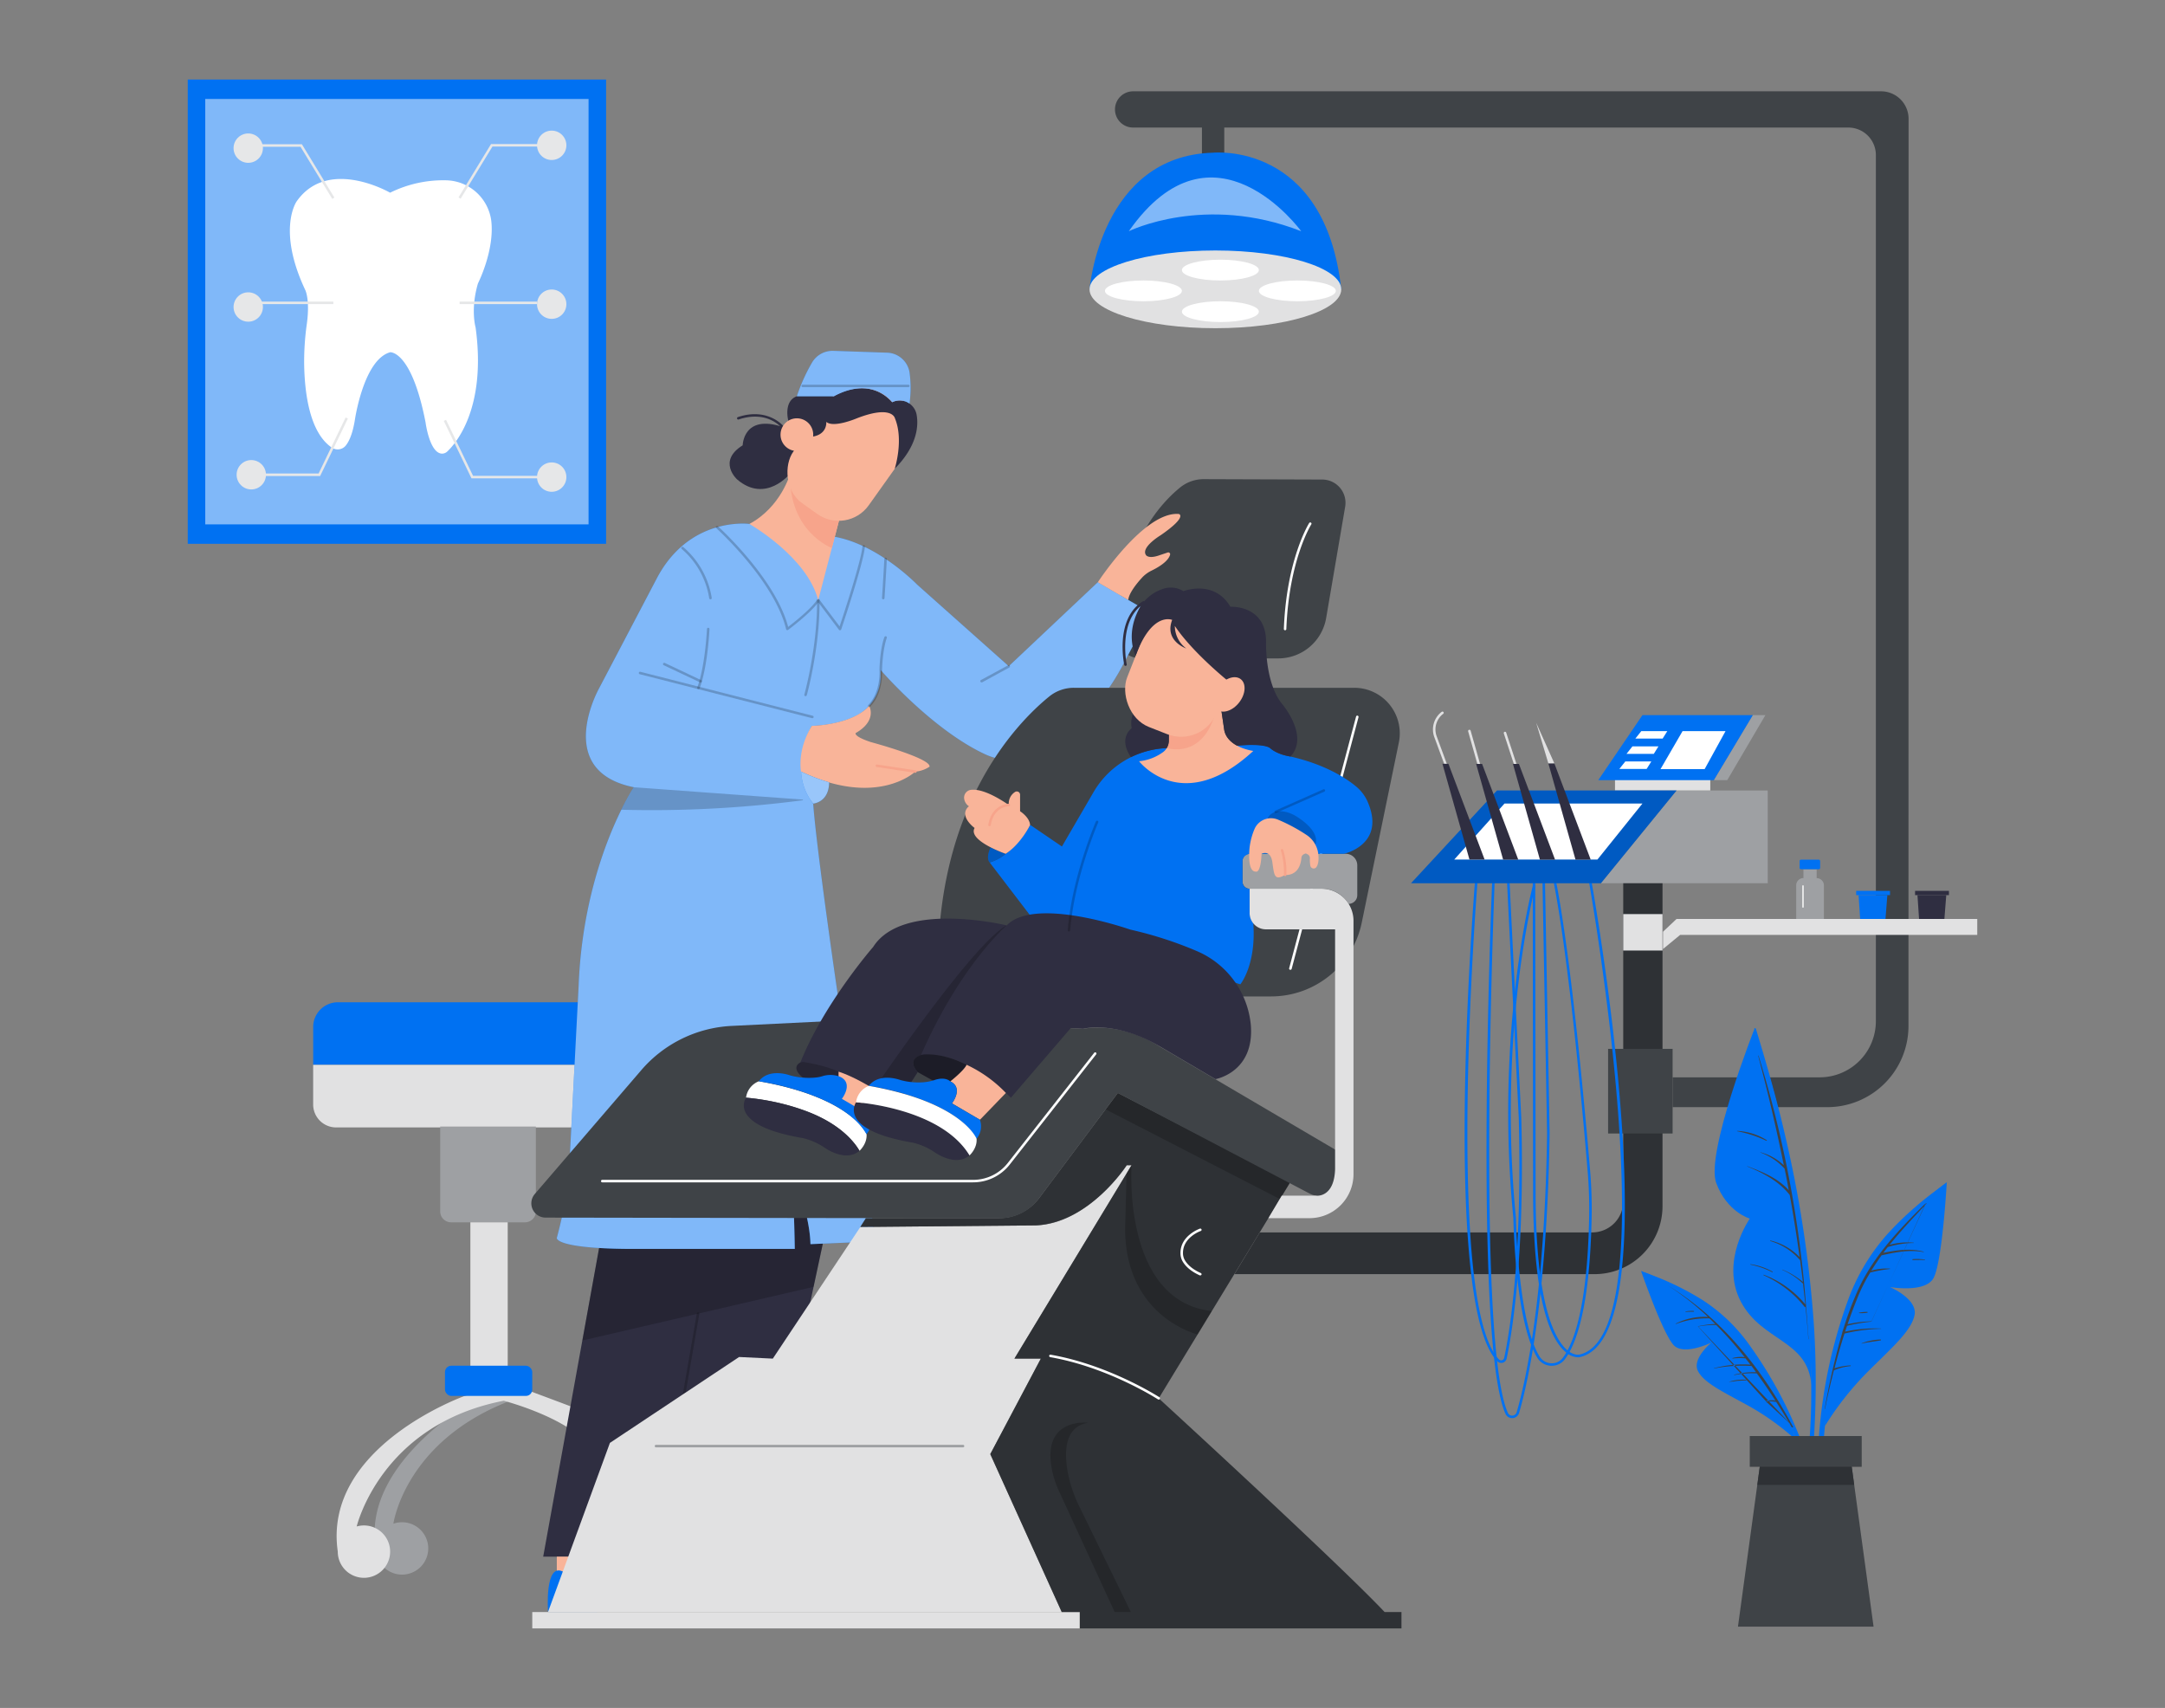 <?xml version="1.0" encoding="UTF-8"?>
<svg xmlns="http://www.w3.org/2000/svg" width="865.76" height="682.89" viewBox="0 0 865.76 682.89">
  <rect x="0" y="0" width="865.76" height="682.89" fill="#808080" stroke="none"/>
  <rect x="75.08" y="31.8" width="167.29" height="185.63" fill="#0071f2"></rect>
  <path d="M203,560.47l-6-5.25s-53,27-46.69,63.85a10.47,10.47,0,1,0,7-9.84h0S161.75,576.8,203,560.47Z" fill="#9ea0a3"></path>
  <path d="M212.47,556.42,197,555.22l-11.12,2.9S129,578.37,135.07,620.33a10.47,10.47,0,1,0,7.57-10s9.58-40.74,58.8-50.27c0,0,30.49,7.94,35.89,21.28V565.75S221.59,559.79,212.47,556.42Z" fill="#e1e1e2"></path>
  <path d="M135.13,400.74H240.84a0,0,0,0,1,0,0v25a0,0,0,0,1,0,0H125.24a0,0,0,0,1,0,0V410.63A9.88,9.88,0,0,1,135.13,400.74Z" fill="#0071f2"></path>
  <path d="M135.13,425.79h96.54a9.18,9.18,0,0,1,9.18,9.18v15.83a0,0,0,0,1,0,0H125.24a0,0,0,0,1,0,0V435.67A9.88,9.88,0,0,1,135.13,425.79Z" transform="translate(366.08 876.57) rotate(180)" fill="#e1e1e2"></path>
  <path d="M176,450.43h38.29a0,0,0,0,1,0,0v33.93a4.36,4.36,0,0,1-4.36,4.36H180.39a4.36,4.36,0,0,1-4.36-4.36V450.43A0,0,0,0,1,176,450.43Z" fill="#9ea0a3"></path>
  <rect x="188.1" y="488.72" width="14.93" height="62.1" fill="#e1e1e2"></rect>
  <rect x="177.94" y="546.06" width="34.9" height="12.07" rx="2.53" fill="#0071f2"></rect>
  <path d="M537.92,202.59l-7.61,44.54a19.41,19.41,0,0,1-19.13,16.12H456.3A10.33,10.33,0,0,1,446,251.94c1.41-14.95,6.68-41.24,25.88-57a15,15,0,0,1,9.58-3.36l47.32.16A9.3,9.3,0,0,1,537.92,202.59Z" fill="#3f4347"></path>
  <polygon points="239.57 499 217.22 622.39 302.24 622.39 329.04 497.24 326.59 461.12 303.84 449.55 239.57 499" fill="#2f2e41"></polygon>
  <g opacity="0.2">
    <polygon points="239.57 499 232.88 535.97 325.34 514.51 329.04 497.24 326.59 461.12 303.84 449.55 239.57 499"></polygon>
  </g>
  <path d="M299.66,209.49s-24.1-3.25-37.19,22.11l-22.9,43.62s-18.54,33,13.9,39.54c0,0-20.17,30-22.08,79.35l-4.09,79.34s-1.64,10.36-4.64,21.54c0,0-.82,4.09,28.09,4.36h67.07s-.27-22.35-1.63-32.72c0,0,7.63,17.73,7.9,30.82L350,496.36s-8.73-69.26-14.73-96.8c0,0-8.72-59.44-10.09-78.26,0,0-10.2-13.61-.54-31.08,0,0,9.77,0,17.86-4.1A18,18,0,0,0,352.18,270v-2.1s20.52,23.87,41.88,33.73a24,24,0,0,0,20.39-.16,66.73,66.73,0,0,0,16-11.29,91.93,91.93,0,0,0,18.72-24.58L460,245l-21-12.21-35.61,33.58-36.57-32.56s-15.41-16-33-19.19Z" fill="#0071f2"></path>
  <g opacity="0.5">
    <path d="M299.66,209.49s-24.1-3.25-37.19,22.11l-22.9,43.62s-18.54,33,13.9,39.54c0,0-20.17,30-22.08,79.35l-4.09,79.34s-1.64,10.36-4.64,21.54c0,0-.82,4.09,28.09,4.36h67.07s-.27-22.35-1.63-32.72c0,0,7.63,17.73,7.9,30.82L350,496.36s-8.73-69.26-14.73-96.8c0,0-8.72-59.44-10.09-78.26,0,0-10.2-13.61-.54-31.08,0,0,9.77,0,17.86-4.1A18,18,0,0,0,352.18,270v-2.1s20.52,23.87,41.88,33.73a24,24,0,0,0,20.39-.16,66.73,66.73,0,0,0,16-11.29,91.93,91.93,0,0,0,18.72-24.58L460,245l-21-12.21-35.61,33.58-36.57-32.56s-15.41-16-33-19.19Z" fill="#fff"></path>
  </g>
  <path d="M324.64,290.22s16-.25,22.93-8c0,0,3.39,5.86-5.39,10.88,0,0-1,1.26,6,3.59,0,0,24.08,6.45,23.54,9.85a12.35,12.35,0,0,1-5.74,2s-15.13,14.52-45.66,0C320.36,308.5,318.57,300.09,324.64,290.22Z" fill="#f9b499"></path>
  <path d="M366,309H366l-15.42-2.33a.5.5,0,0,1,.15-1L366.1,308a.5.5,0,0,1-.08,1Z" fill="#f7a48b"></path>
  <g opacity="0.2">
    <path d="M324.79,287.13l-.12,0-68.84-17.56a.52.52,0,0,1-.36-.61.49.49,0,0,1,.61-.36l68.84,17.56a.5.5,0,0,1-.13,1Z"></path>
  </g>
  <g opacity="0.2">
    <path d="M279.3,275.52l-.18,0a.5.5,0,0,1-.29-.65c3.19-8.57,3.87-23.22,3.88-23.37a.5.5,0,1,1,1,0c0,.15-.68,15-3.93,23.68A.52.52,0,0,1,279.3,275.52Z"></path>
  </g>
  <g opacity="0.2">
    <path d="M280.16,272.84a.54.54,0,0,1-.21,0l-14.53-6.86a.5.5,0,0,1,.43-.91l14.53,6.87a.5.5,0,0,1-.22.95Z"></path>
  </g>
  <g opacity="0.2">
    <path d="M284.1,239.62a.51.51,0,0,1-.5-.45,32.69,32.69,0,0,0-11-19.67.5.5,0,1,1,.65-.76,33.72,33.72,0,0,1,11.37,20.34.49.49,0,0,1-.45.54Z"></path>
  </g>
  <g opacity="0.2">
    <path d="M335.88,252a.51.51,0,0,1-.4-.2l-8.27-11c-3.21,4.45-11.69,10.79-12.07,11.06a.49.49,0,0,1-.47.07.5.5,0,0,1-.31-.35c-4.66-19.34-27.72-40.22-27.95-40.43a.49.49,0,0,1,0-.7.5.5,0,0,1,.71,0c.23.21,22.94,20.77,28.06,40.2,2.13-1.63,9.3-7.27,11.62-10.94a.54.54,0,0,1,.4-.23.5.5,0,0,1,.42.2l8.13,10.76c1.55-4.66,8.61-26,9.14-32a.5.5,0,0,1,.54-.45.49.49,0,0,1,.45.54c-.6,6.77-9.12,32.05-9.49,33.12a.49.49,0,0,1-.39.34Z"></path>
  </g>
  <g opacity="0.2">
    <path d="M322.1,278.34H322a.51.51,0,0,1-.35-.62c.06-.19,5.3-19.25,5.06-37.73a.51.51,0,0,1,.5-.51.5.5,0,0,1,.5.49c.24,18.63-5,37.83-5.09,38A.51.51,0,0,1,322.1,278.34Z"></path>
  </g>
  <g opacity="0.2">
    <path d="M353.17,239.62h0a.49.49,0,0,1-.46-.53c.46-7,.93-15.55.93-15.63a.48.48,0,0,1,.53-.47.5.5,0,0,1,.47.52c0,.09-.47,8.67-.93,15.65A.5.5,0,0,1,353.17,239.62Z"></path>
  </g>
  <g opacity="0.2">
    <path d="M347.57,282.7a.49.49,0,0,1-.35-.14.5.5,0,0,1,0-.7c5.11-5.26,4.48-13.87,4.47-14,.26-8.79,1.89-13,2-13.16a.49.49,0,0,1,.64-.28.48.48,0,0,1,.28.64c0,.05-1.63,4.24-1.88,12.78,0,.31.68,9.09-4.75,14.67A.51.51,0,0,1,347.57,282.7Z"></path>
  </g>
  <g opacity="0.2">
    <path d="M262.33,622.89h-.09a.51.51,0,0,1-.41-.58l16.82-97.15a.5.5,0,1,1,1,.17l-16.82,97.15A.51.51,0,0,1,262.33,622.89Z"></path>
  </g>
  <path d="M375.48,398.4H508.36a37,37,0,0,0,36.19-29.5l14.83-72A18.21,18.21,0,0,0,541.54,275H429.43a15.62,15.62,0,0,0-9.85,3.48C406.51,289.1,371.08,324.89,375.48,398.4Z" fill="#3f4347"></path>
  <path d="M316,189.32s-3.63,13.39-16.33,20.17c0,0,23.08,13.12,27.52,30.48l8.7-33.26Z" fill="#f9b499"></path>
  <path d="M335.88,206.71l-3.24,12.41s-17.41-6.56-16.65-29.8Z" fill="#f7a48b"></path>
  <path d="M316,189.32s-9.76,12.23-21.26,2.35c0,0-8-7.25,2.25-13.62,0,0,.21-12.59,15.92-7.36l5.76,9.64,1.51,7.09Z" fill="#2f2e41"></path>
  <rect x="321.76" y="151.59" width="37.02" height="57.03" rx="14.75" transform="translate(167.63 -164.01) rotate(35.46)" fill="#f9b499"></rect>
  <path d="M315.24,168.22s-2.11-7.77,3.42-9.79h14.78s13.27-8.6,23.33,2.38l.32-.14a6.9,6.9,0,0,1,9.48,5.28c.77,4.57.15,12.41-8.78,21.47,0,0,3.7-11.44.08-20.18,0,0-1.1-5.46-15.19,0,0,0-9.33,4-12.26,1.44,0,0,.55,4.76-5.22,5.86Z" fill="#2f2e41"></path>
  <path d="M318.66,158.43a71.09,71.09,0,0,1,6.12-13.56,9.5,9.5,0,0,1,8.43-4.59l21.49.73a9.39,9.39,0,0,1,9,7.8,45.69,45.69,0,0,1,0,12.55,6.72,6.72,0,0,0-6.9-.55s-7.7-10.74-23.33-2.38Z" fill="#0071f2"></path>
  <g opacity="0.5">
    <path d="M318.66,158.43a71.09,71.09,0,0,1,6.12-13.56,9.5,9.5,0,0,1,8.43-4.59l21.49.73a9.39,9.39,0,0,1,9,7.8,45.69,45.69,0,0,1,0,12.55,6.72,6.72,0,0,0-6.9-.55s-7.7-10.74-23.33-2.38Z" fill="#fff"></path>
  </g>
  <g opacity="0.2">
    <path d="M363.24,154.8H321a.5.5,0,0,1,0-1h42.23a.5.5,0,0,1,0,1Z"></path>
  </g>
  <path d="M312.9,171.19a.5.5,0,0,1-.39-.18c-.24-.3-5.86-7.06-17.12-3.29a.5.5,0,0,1-.32-.95c11.95-4,18.15,3.53,18.22,3.61a.5.5,0,0,1-.08.7A.45.45,0,0,1,312.9,171.19Z" fill="#2f2e41"></path>
  <circle cx="318.66" cy="173.79" r="6.54" fill="#f9b499"></circle>
  <g opacity="0.2">
    <path d="M392.51,272.84a.49.49,0,0,1-.44-.26.49.49,0,0,1,.19-.68L403.14,266a.5.5,0,0,1,.48.88l-10.88,5.95A.46.46,0,0,1,392.51,272.84Z"></path>
  </g>
  <path d="M516,387.75l-.12,0a.5.5,0,0,1-.36-.61L542.28,286.5a.5.5,0,0,1,.61-.36.51.51,0,0,1,.36.62L516.52,387.38A.5.5,0,0,1,516,387.75Z" fill="#fff"></path>
  <path d="M325.18,321.3s6.32-.44,6.37-8.5a77.2,77.2,0,0,1-11.19-4.3A22.29,22.29,0,0,0,325.18,321.3Z" fill="#0071f2"></path>
  <g opacity="0.6">
    <path d="M325.18,321.3s6.32-.44,6.37-8.5a77.2,77.2,0,0,1-11.19-4.3A22.29,22.29,0,0,0,325.18,321.3Z" fill="#fff"></path>
  </g>
  <g opacity="0.2">
    <path d="M253.47,314.76,321,319.7a.14.14,0,0,1,0,.27,463.71,463.71,0,0,1-72.55,3.79S251.17,318.33,253.47,314.76Z"></path>
  </g>
  <polygon points="222.66 622.39 222.66 629.97 238.77 634.76 242.37 622.39 222.66 622.39" fill="#f9b499"></polygon>
  <path d="M219.16,644.55s-1.53-20.53,6.29-16l13.32,6.19v9.79Z" fill="#0071f2"></path>
  <rect x="212.85" y="644.55" width="218.95" height="6.54" fill="#e1e1e2"></rect>
  <path d="M424.58,644.55,396,581.4l20.22-38.18H405.65l46.85-77.33h-1.93s-15.4,23.42-36.26,24.06l-70.27.64-35,52.63-13.48-.65-51.66,34.34-24.77,67.64Z" fill="#e1e1e2"></path>
  <path d="M385.11,578.69H262.32a.5.5,0,1,1,0-1H385.11a.5.5,0,0,1,0,1Z" fill="#9ea0a3"></path>
  <path d="M344,490.59l2.25-3.53h53.07A20.27,20.27,0,0,0,415.58,479L447,437l69,35.61L463.36,559.1s71.52,65.51,90.34,85.45h6.73v6.54H431.8v-6.54h-7.22L396,581.4l20.22-38.18H405.65l46.85-77.33h-1.93s-14.7,22.93-36.26,24.06Z" fill="#2e3135"></path>
  <g opacity="0.2">
    <path d="M452.5,465.89s-3.88,54.3,32.1,58.33l-5.69,9.34s-28.46-6.73-29-41.5l.59-22.89Z"></path>
  </g>
  <path d="M480,509.94a.52.52,0,0,1-.21,0c-4.23-1.9-6.14-4.22-7-5.83a6.53,6.53,0,0,1-.73-3c-.11-7.1,7.7-9.84,7.78-9.87a.5.5,0,0,1,.32.95c-.07,0-7.2,2.54-7.1,8.9a5.5,5.5,0,0,0,.61,2.53c.79,1.48,2.55,3.61,6.53,5.39a.51.51,0,0,1,.26.66A.52.52,0,0,1,480,509.94Z" fill="#fff"></path>
  <g opacity="0.2">
    <polygon points="511.86 479.46 442.13 443.56 447.04 437.01 516.03 472.62 511.86 479.46"></polygon>
  </g>
  <g opacity="0.2">
    <path d="M452.23,644.55l-20.71-42.4a52.51,52.51,0,0,1-4.59-13.86c-1.39-8-1.17-18,8.33-19.43,0,0-18.18-2.3-14.79,17.74a38,38,0,0,0,3,9.57l22.27,48.38Z"></path>
  </g>
  <path d="M463.36,559.6a.57.57,0,0,1-.28-.08c-.19-.13-19.89-12.84-43.11-16.89a.5.5,0,0,1-.41-.58.49.49,0,0,1,.58-.4c23.43,4.08,43.29,16.9,43.49,17a.5.5,0,0,1,.15.69A.51.51,0,0,1,463.36,559.6Z" fill="#fff"></path>
  <path d="M447,437,415.58,479a19.5,19.5,0,0,1-16.22,8.11l-181.18-.27a5.71,5.71,0,0,1-4.32-9.44l42.6-49.54a50.93,50.93,0,0,1,36.15-17.67l65.7-3.23,74.77,4.43s14.41-3.36,30.82,7.13l69.56,40.86a10.16,10.16,0,0,1,4.39,12.29h0a10.16,10.16,0,0,1-14.26,5.49Z" fill="#3f4347"></path>
  <path d="M499.71,355.34h0a2.83,2.83,0,0,1-2.83-2.83V344.2a2.83,2.83,0,0,1,2.83-2.83h38.43a4.62,4.62,0,0,1,4.62,4.63v11.91a3.47,3.47,0,0,1-3.47,3.48h0a12.42,12.42,0,0,0-10.88-6.05Z" fill="#9ea0a3"></path>
  <path d="M513.88,252h0a.5.5,0,0,1-.48-.52c1.07-28,10.06-42.25,10.15-42.39a.5.5,0,0,1,.84.54c-.09.14-8.93,14.19-10,41.89A.5.5,0,0,1,513.88,252Z" fill="#fff"></path>
  <path d="M389.07,472.74H240.84a.5.5,0,0,1,0-1H389.07A17.6,17.6,0,0,0,403,465l34.56-44.06a.52.52,0,0,1,.71-.08.5.5,0,0,1,.08.7l-34.56,44.06A18.62,18.62,0,0,1,389.07,472.74Z" fill="#fff"></path>
  <path d="M466.58,299.11a35.46,35.46,0,0,0-29.25,17.55l-12.68,21.8L412,329.83s-6.74,12.2-16.25,15L413,367.4,496,393.56s6.4-7.72,5.18-24.37a8.45,8.45,0,0,1-1.47-4.12v-9.73a2.73,2.73,0,0,1-2.83-2.83V344.2s-.07-2.22,2.83-2.83h37.73s16.77-3.61,9.57-20.56a16.47,16.47,0,0,0-4.6-6.25c-4-3.37-12.68-9.11-27.16-12.25a15.74,15.74,0,0,1-4.9-1.58,12.7,12.7,0,0,1-2.51-1.66c-.78-.63-3.4-1.89-13.15-.93L486,305.81l-18-2Z" fill="#0071f2"></path>
  <path d="M402.58,370s-41.55-10.08-53.42,8.63c0,0-19.92,22.86-29.27,46.6,0,0,23.69,2.51,38.26,17.08L367,428.66s-4.68-4.86,1.25-6.66c0,0,15.29-3.78,36,16.91l23.93-27.86,4.95.29s12.77-3.47,30.82,7.13l22.12,13s15.72-2.71,14.11-21.74a35.73,35.73,0,0,0-21.37-29.37,153.58,153.58,0,0,0-26.83-8.68S413.88,358.24,402.58,370Z" fill="#2f2e41"></path>
  <g opacity="0.2">
    <path d="M349.52,435.44S389.13,377,402.58,370c0,0-18.44,15.72-34.36,52,0,0-5.87,1.61-1.25,6.66l-8.82,13.67A45.08,45.08,0,0,0,349.52,435.44Z"></path>
  </g>
  <path d="M386.53,425.75S385,430.1,377,434.16c0,0-3.76-2-10-5.5,0,0-3.89-3.76-.28-6.13a6.29,6.29,0,0,1,3.13-.94C372.5,421.45,378.61,421.72,386.53,425.75Z" fill="#2f2e41"></path>
  <g opacity="0.4">
    <path d="M386.53,425.75S385,430.1,377,434.16c0,0-3.76-2-10-5.5,0,0-3.89-3.76-.28-6.13a6.29,6.29,0,0,1,3.13-.94C372.5,421.45,378.61,421.72,386.53,425.75Z"></path>
  </g>
  <path d="M402.24,437l-10.36,10.71-11.19-6.55s4.79-6.16-.66-8.79c0,0,5.57-4.42,6.5-6.63A52,52,0,0,1,402.24,437Z" fill="#f9b499"></path>
  <path d="M303.45,432.33a8.13,8.13,0,0,0-5.12,6.56s33.84,2.14,45.37,21.25c0,0,3.16-2.83,2.82-6.67C346.52,453.47,340.87,438.88,303.45,432.33Z" fill="#fff"></path>
  <path d="M298.33,438.89s-7.78,11,22.75,16.16a26.55,26.55,0,0,1,8.71,3.85s8.25,6,13.91,1.24c0,0-4.75-9.77-21.26-15.85A94.05,94.05,0,0,0,298.33,438.89Z" fill="#2f2e41"></path>
  <path d="M318.93,425.7c-.75,1-.9,2.66,2.16,5.17l11.48,3.29,2.77-3.86v-1.82s-4.73-2.37-13.69-3.79A2.81,2.81,0,0,0,318.93,425.7Z" fill="#2f2e41"></path>
  <g opacity="0.2">
    <path d="M318.93,425.7c-.75,1-.9,2.66,2.16,5.17l11.48,3.29,2.77-3.86v-1.82s-4.73-2.37-13.69-3.79A2.81,2.81,0,0,0,318.93,425.7Z"></path>
  </g>
  <path d="M335.34,428.48v12.79l6.62,5,6.39-11.53S341.14,430.31,335.34,428.48Z" fill="#f9b499"></path>
  <g opacity="0.2">
    <path d="M506.93,327.16s1.64-4.07,7.73-2.4a15.17,15.17,0,0,1,4.28,2c3.08,2,8.67,6.4,7.06,11l-10-.81Z"></path>
  </g>
  <g opacity="0.2">
    <path d="M510.14,325.08a.52.52,0,0,1-.46-.29.5.5,0,0,1,.26-.66l19.26-8.53a.5.5,0,0,1,.66.25.5.5,0,0,1-.26.66L510.34,325A.45.45,0,0,1,510.14,325.08Z"></path>
  </g>
  <g opacity="0.2">
    <path d="M427.43,372.46h0a.49.49,0,0,1-.46-.53c1.68-21.38,11.19-43.28,11.28-43.5a.51.51,0,0,1,.66-.26.5.5,0,0,1,.26.66c-.09.22-9.54,22-11.21,43.18A.5.5,0,0,1,427.43,372.46Z"></path>
  </g>
  <path d="M396.17,338.8s-2.07,3.89-.46,6a15.66,15.66,0,0,0,6.44-3.43A37.69,37.69,0,0,1,396.17,338.8Z" fill="#0071f2"></path>
  <g opacity="0.2">
    <path d="M396.17,338.8s-2.07,3.89-.46,6a15.66,15.66,0,0,0,6.44-3.43A37.69,37.69,0,0,1,396.17,338.8Z"></path>
  </g>
  <path d="M450.07,266.24a.5.5,0,0,1-.49-.4c-.15-.75-3.74-18.39,7.4-25.4a.5.5,0,1,1,.53.85c-10.54,6.63-7,24.17-6.95,24.34a.5.5,0,0,1-.38.6Z" fill="#2f2e41"></path>
  <path d="M503.77,492.76H636.7a12.41,12.41,0,0,0,12.41-12.41V347.91h15.71V482.27a27.16,27.16,0,0,1-27.17,27.17h-144Z" fill="#2e3135"></path>
  <polygon points="640.18 353.14 670.42 316.06 706.9 316.06 706.9 353.14 640.18 353.14" fill="#9ea0a3"></polygon>
  <rect x="645.82" y="310.46" width="38.1" height="5.59" fill="#e1e1e2"></rect>
  <polygon points="685.39 311.93 639.13 311.93 656.8 285.93 700.99 285.93 685.39 311.93" fill="#0071f2"></polygon>
  <polygon points="685.39 311.93 690.7 311.93 705.97 285.93 700.99 285.93 685.39 311.93" fill="#9ea0a3"></polygon>
  <polygon points="690.02 292.32 681.66 307.52 664.02 307.52 672.84 292.32 690.02 292.32" fill="#fff"></polygon>
  <polygon points="656.34 292.32 666.74 292.32 664.87 295.31 653.96 295.31 656.34 292.32" fill="#fff"></polygon>
  <polygon points="652.79 298.43 663.19 298.43 661.33 301.42 650.42 301.42 652.79 298.43" fill="#fff"></polygon>
  <polygon points="649.95 304.44 660.35 304.44 658.48 307.44 647.57 307.44 649.95 304.44" fill="#fff"></polygon>
  <rect x="649.11" y="365.48" width="15.72" height="14.57" fill="#e1e1e2"></rect>
  <rect x="643.06" y="419.37" width="25.8" height="33.84" fill="#3f4347"></rect>
  <path d="M763.18,410.22a32.46,32.46,0,0,1-32.46,32.45H668.86V430.75h58.81a22.47,22.47,0,0,0,22.47-22.47V62a11,11,0,0,0-11-11H453.12a7.24,7.24,0,0,1-7.25-7.24h0a7.24,7.24,0,0,1,7.25-7.25h299.1a11,11,0,0,1,11,11Z" fill="#3f4347"></path>
  <path d="M600.29,544.91a2.15,2.15,0,0,1-1.57-.67c-22.15-22.63-9.48-184.27-8.93-191.14a.5.5,0,0,1,.54-.46.5.5,0,0,1,.46.54c-.14,1.68-13.19,168.06,8.64,190.37a1.2,1.2,0,0,0,1.21.31,1.23,1.23,0,0,0,.87-.93c1.75-8,7.33-38.77,5.83-95.93h0s-3.55-71-4.66-93.84a.5.5,0,0,1,.47-.52.48.48,0,0,1,.53.48C604.79,376,608.34,447,608.34,447c1.5,57.28-4.1,88.1-5.85,96.18a2.25,2.25,0,0,1-1.57,1.68A2.34,2.34,0,0,1,600.29,544.91Z" fill="#0071f2"></path>
  <path d="M604.66,567a2.86,2.86,0,0,1-2.63-1.7c-12.75-28.6-5.66-204.66-5.36-212.14a.5.5,0,1,1,1,0c-.07,1.83-7.38,183.3,5.28,211.69A1.85,1.85,0,0,0,604.8,566a1.88,1.88,0,0,0,1.71-1.37c3.34-11.42,11.2-45.12,12.16-111.38l-1.83-100.06a.5.5,0,0,1,.49-.51.46.46,0,0,1,.51.49l1.83,100.08c-1,66.39-8.85,100.2-12.2,111.66a2.91,2.91,0,0,1-2.6,2.09Z" fill="#0071f2"></path>
  <path d="M620.51,546.07h-.34a6.73,6.73,0,0,1-5.43-3.22c-8.82-14.41-9.53-54.09-9.55-55.77-7.45-75.33,7.61-132.28,7.76-132.85a.5.5,0,0,1,1,.26c-.16.57-15.17,57.35-7.74,132.53,0,.45.74,41.13,9.41,55.31a5.75,5.75,0,0,0,4.63,2.75,5.48,5.48,0,0,0,4.74-2.23c4.4-5.87,9.8-20.38,10.49-56.17a182.17,182.17,0,0,0-.62-18.74c-2-24.11-7.42-83.54-13.46-114.7a.5.5,0,0,1,.4-.58.49.49,0,0,1,.58.4c6,31.2,11.44,90.67,13.47,114.8a181.33,181.33,0,0,1,.63,18.84c-.69,36.06-6.2,50.77-10.69,56.75A6.48,6.48,0,0,1,620.51,546.07Z" fill="#0071f2"></path>
  <path d="M631,542.68a7.65,7.65,0,0,1-4.75-1.95c-6-4.85-13.18-19.94-13.18-64.27l-.14-123.32a.5.5,0,0,1,.5-.5h0a.5.5,0,0,1,.5.5l.14,123.32c0,46.1,8,59.53,12.74,63.44,2.58,2.11,4.51,1.76,4.59,1.75,36-7.28,4.46-186.61,4.14-188.42a.5.5,0,0,1,.4-.58.51.51,0,0,1,.58.4c1.33,7.43,32.06,182.11-4.92,189.58A3.68,3.68,0,0,1,631,542.68Z" fill="#0071f2"></path>
  <rect x="765.82" y="356.19" width="13.54" height="1.71" fill="#2f2e41"></rect>
  <polygon points="766.77 357.9 767.41 367.44 777.54 367.44 778.29 357.9 766.77 357.9" fill="#2f2e41"></polygon>
  <rect x="742.26" y="356.19" width="13.54" height="1.71" fill="#0071f2"></rect>
  <polygon points="743.22 357.9 743.86 367.44 753.99 367.44 754.73 357.9 743.22 357.9" fill="#0071f2"></polygon>
  <path d="M726.46,351.08v-3.52h-5.28v3.52h0a2.9,2.9,0,0,0-2.9,2.9v13.46h11.08V354a2.9,2.9,0,0,0-2.9-2.9Z" fill="#9ea0a3"></path>
  <rect x="719.66" y="343.72" width="8.19" height="3.84" rx="0.51" fill="#0071f2"></rect>
  <path d="M721,362.92a.25.25,0,0,1-.25-.25v-8.46a.25.25,0,0,1,.5,0v8.46A.25.25,0,0,1,721,362.92Z" fill="#fff"></path>
  <rect x="480.64" y="49.36" width="8.93" height="15.39" fill="#3f4347"></rect>
  <path d="M435.7,115.69S440,62.28,485.1,61.05c0,0,44.78-4.61,51.25,54.64Z" fill="#0071f2"></path>
  <g opacity="0.5">
    <path d="M451.4,92.45s30.47-15.08,68.94,0C520.34,92.45,485.25,44.12,451.4,92.45Z" fill="#fff"></path>
  </g>
  <path d="M467.43,291.65v4.43a5.7,5.7,0,0,1-2.26,4.58,19.53,19.53,0,0,1-9.67,3.71s17.18,22.23,45.68-4.12c0,0-10.67-1.42-11.65-8.6L488,281.23Z" fill="#f9b499"></path>
  <path d="M467.43,291.65v4.43a4.86,4.86,0,0,1-.85,3S480.82,303.82,486,285Z" fill="#f7a48b"></path>
  <path d="M453.82,284a9.93,9.93,0,0,0-1.25,7.17s-5.61,3.77-.32,11.56a36.15,36.15,0,0,1,14.33-3.62,5.8,5.8,0,0,0,.85-3v-2.83A19.71,19.71,0,0,1,453.82,284Z" fill="#2f2e41"></path>
  <rect x="454" y="238.33" width="38.5" height="55.7" rx="15.34" transform="translate(130.27 -154.75) rotate(21.47)" fill="#f9b499"></rect>
  <path d="M454.14,262.19s-4.15-7.83,1.06-18.14a16.6,16.6,0,0,1,9.57-8.49,9.67,9.67,0,0,1,8.48.8s12.29-4.81,18.76,6.24c0,0,14.55-.85,14.27,14.44,0,0-.43,15.67,6.23,24.19,0,0,11.3,13,3.52,21.26,0,0-5.38-.85-8.19-3.42,0,0-1.91-1.88-13.15-.93,0,0-4.53-2.18-5.16-6.49L488,281.23l3.41-8.68S476.94,261,469.81,250.28a11.22,11.22,0,0,0,4.57,9s-8.88-3-5.64-11.43C468.74,247.86,460.66,244.34,454.14,262.19Z" fill="#2f2e41"></path>
  <ellipse cx="491.43" cy="277.63" rx="7.71" ry="5.2" transform="translate(-28.25 497.88) rotate(-52.43)" fill="#f9b499"></ellipse>
  <path d="M402.15,341.37s-15.23-5.26-12.42-10.32c0,0-6.64-4.82-2.29-8.69a4.32,4.32,0,0,1-1.9-3.2,3.13,3.13,0,0,1,2.8-3.36c2.4-.28,7,.55,15.08,6.07a5.44,5.44,0,0,1,2.5-5.23,1.31,1.31,0,0,1,2,1.11v6.61s3.77,2.36,4,5.47C412,329.83,408.12,337.58,402.15,341.37Z" fill="#f9b499"></path>
  <path d="M395.71,330.33h-.08a.48.48,0,0,1-.41-.57c1.38-8.3,8.11-8.38,8.2-8.38h0a.5.5,0,0,1,0,1c-.24,0-6,.1-7.22,7.54A.49.49,0,0,1,395.71,330.33Z" fill="#f7a48b"></path>
  <path d="M511.23,327.79a7.2,7.2,0,0,0-9.41,3.33,26.75,26.75,0,0,0-2.11,7.63s-1.22,9.93,2.53,9.75c0,0,1.87.93,2.25-7.13,0,0,3.09-1.62,4.12,2.39a7.93,7.93,0,0,1,.19,1c.75,5.25.77,7.5,5.08,5.06,0,0,5.88.83,6.54-6.86a1.72,1.72,0,0,1,1.69-1.58h0a1.72,1.72,0,0,1,1.71,1.78,12.76,12.76,0,0,0,.18,3,1.35,1.35,0,0,0,2.38.58c.62-.84,1.1-2.38.8-5.21a10.62,10.62,0,0,0-4.51-7.56A68.43,68.43,0,0,0,511.23,327.79Z" fill="#f9b499"></path>
  <path d="M513.88,350.31h0a.5.5,0,0,1-.46-.54,30.28,30.28,0,0,0-1.22-9.68.51.51,0,0,1,.34-.62.5.5,0,0,1,.62.34,30.34,30.34,0,0,1,1.25,10A.49.49,0,0,1,513.88,350.31Z" fill="#f7a48b"></path>
  <path d="M336,430.55a10.58,10.58,0,0,0-6.9-.33,13.33,13.33,0,0,1-2.56.57,28.73,28.73,0,0,1-10.46-.78s-8.36-3.22-12.66,2.32c0,0,33.69,4.63,43.07,21.14a7.61,7.61,0,0,0,1.36-7.58l-11.19-6.55S341.48,433.18,336,430.55Z" fill="#0071f2"></path>
  <path d="M342.33,440.72s-7.78,11,22.75,16.16a26.46,26.46,0,0,1,8.71,3.85s8.25,6,13.91,1.24c0,0-4.75-9.77-21.26-15.85A94.05,94.05,0,0,0,342.33,440.72Z" fill="#2f2e41"></path>
  <path d="M380,432.38s-1.76-2-6.15-.6a18.62,18.62,0,0,1-4.6.94,27.46,27.46,0,0,1-9.17-.88s-8.36-3.22-12.66,2.32c0,0,33.69,4.63,43.07,21.14a7.61,7.61,0,0,0,1.36-7.58l-11.19-6.55S385.48,435,380,432.38Z" fill="#0071f2"></path>
  <path d="M347.45,434.16a8.13,8.13,0,0,0-5.12,6.56s33.84,2.14,45.37,21.25c0,0,3.16-2.83,2.82-6.67C390.52,455.3,384.87,440.71,347.45,434.16Z" fill="#fff"></path>
  <path d="M512.55,478.07h13.82s7.14.95,7.52-10.57V371.58H506.23a6.52,6.52,0,0,1-6.52-6.51v-9.73h28.7a12.84,12.84,0,0,1,12.84,12.84V469.45a17.61,17.61,0,0,1-17.61,17.61H507.23Z" fill="#e1e1e2"></path>
  <polygon points="665.03 372.53 670.42 367.44 790.68 367.44 790.68 373.79 671.88 373.79 665.03 379.44 665.03 372.53" fill="#e1e1e2"></polygon>
  <path d="M439,232.81s18.59-28.51,32.43-27.3c0,0,3.63.94-7.26,8.47,0,0-8.06,4.84-5.91,7.94,0,0,.94,1.74,5.65,0l3-1a.74.74,0,0,1,1,.87c-.36,1.33-1.86,3.64-7.37,6.34a13,13,0,0,0-3.88,2.86c-2.08,2.28-5.2,6.11-5.49,8.9Z" fill="#f9b499"></path>
  <ellipse cx="486.02" cy="115.69" rx="50.33" ry="15.54" fill="#e1e1e2"></ellipse>
  <ellipse cx="457.24" cy="116.3" rx="15.39" ry="4.16" fill="#fff"></ellipse>
  <ellipse cx="488.02" cy="107.99" rx="15.39" ry="4.16" fill="#fff"></ellipse>
  <ellipse cx="518.8" cy="116.3" rx="15.39" ry="4.16" fill="#fff"></ellipse>
  <ellipse cx="488.02" cy="124.61" rx="15.39" ry="4.16" fill="#fff"></ellipse>
  <path d="M578.53,307.27a.49.49,0,0,1-.46-.33l-4.51-12.24a8.87,8.87,0,0,1,2.84-10l.13-.1a.5.5,0,0,1,.59.81l-.1.07a7.88,7.88,0,0,0-2.52,8.88l4.5,12.23a.49.49,0,0,1-.29.64A.39.39,0,0,1,578.53,307.27Z" fill="#e1e1e2"></path>
  <path d="M591.88,308a.51.51,0,0,1-.48-.36l-4.3-15.2a.5.5,0,0,1,1-.28l4.31,15.21a.51.51,0,0,1-.35.62Z" fill="#e1e1e2"></path>
  <path d="M606.14,306.7a.51.51,0,0,1-.48-.35l-4.3-13.12a.5.5,0,0,1,.32-.63.49.49,0,0,1,.63.32l4.3,13.12a.49.49,0,0,1-.32.63Z" fill="#e1e1e2"></path>
  <polygon points="564.26 353.14 640.18 353.14 670.42 316.06 598.63 316.06 564.26 353.14" fill="#0071f2"></polygon>
  <g opacity="0.2">
    <polygon points="564.26 353.14 640.18 353.14 670.42 316.06 598.63 316.06 564.26 353.14"></polygon>
  </g>
  <polygon points="581.54 343.67 601.63 321.28 656.8 321.28 638.8 343.67 581.54 343.67" fill="#fff"></polygon>
  <polygon points="576.82 305.39 587.62 343.67 593.68 343.67 579.21 305.39 576.82 305.39" fill="#2f2e41"></polygon>
  <polygon points="590.29 305.44 601.09 343.72 607.14 343.72 592.68 305.44 590.29 305.44" fill="#2f2e41"></polygon>
  <polygon points="605.01 305.44 615.8 343.72 621.86 343.72 607.4 305.44 605.01 305.44" fill="#2f2e41"></polygon>
  <polygon points="619.17 305.22 630.03 343.72 636.11 343.72 621.57 305.22 619.17 305.22" fill="#2f2e41"></polygon>
  <polygon points="619.17 305.22 614.29 288.96 621.57 305.22 619.17 305.22" fill="#e1e1e2"></polygon>
  <path d="M725.82,566.33a351.42,351.42,0,0,0-.51-37.29,475.52,475.52,0,0,0-11.68-76c-3.26-14.05-7.27-27.88-11.46-41.68-.12-.43-.78-.3-.66.13C714.42,460.18,725,510.42,724.27,561c-.2,14.22-1.84,28.06-3.19,42.13,0,.39.58.53.67.15C724.45,591.31,725.32,578.69,725.82,566.33Z" fill="#0071f2"></path>
  <path d="M701.51,411.57S681.92,461.28,686.3,473s13.43,14.23,13.43,14.23-12,17.07-3.62,33.14,27,15.3,28.22,33.48C724.33,553.75,725.36,477.7,701.51,411.57Z" fill="#0071f2"></path>
  <path d="M722.21,522.35a.61.61,0,0,0,0-.27,455.45,455.45,0,0,0-19-100c0-.09-.18,0-.15,0q5.81,21.81,10.28,43.85a21.48,21.48,0,0,0-9.34-5.21c-.08,0-.1.07,0,.1a24.71,24.71,0,0,1,9.64,6.44c.58,2.85,1.14,5.69,1.67,8.65-4.37-4.89-10.45-7.31-16.52-9.61-.09,0-.13.1,0,.12,6.33,2.58,12.62,5.89,16.91,11.38q2.24,12.39,3.93,24.83A23.73,23.73,0,0,0,708,496c-.13,0-.21.17-.07.22a24.65,24.65,0,0,1,11.84,7.58h.08c.39,2.92.76,5.85,1.1,8.76a30.44,30.44,0,0,0-8.18-4.93c-.07,0-.12.1,0,.12a28.14,28.14,0,0,1,8.19,5.44H721c.32,2.84.64,5.58.93,8.36a39.85,39.85,0,0,0-16.6-11.86.11.11,0,0,0-.14.06.11.11,0,0,0,.07.14,43.3,43.3,0,0,1,16.36,12.6.36.36,0,0,0,.41.13q.65,6.4,1.12,12.8s.1.08.1,0C722.86,531.13,722.63,526.73,722.21,522.35Z" fill="#3f4347"></path>
  <path d="M706.47,455.85a24.53,24.53,0,0,0-11.76-3.68.09.09,0,0,0-.08.08.08.08,0,0,0,.08.07,46.75,46.75,0,0,1,11.63,3.8C706.49,456.19,706.61,455.94,706.47,455.85Z" fill="#3f4347"></path>
  <path d="M708.85,508.47a24.83,24.83,0,0,0-8.84-3c-.11,0-.11.15,0,.17a33.51,33.51,0,0,1,8.74,3.06C708.86,508.72,709,508.53,708.85,508.47Z" fill="#3f4347"></path>
  <path d="M777.29,473.77a133.56,133.56,0,0,0-22.66,19.8,81.41,81.41,0,0,0-15.89,27A201.46,201.46,0,0,0,726.9,585a155.41,155.41,0,0,0,3.49,36.24.34.34,0,0,0,.4.28.34.34,0,0,0,.28-.4,202.54,202.54,0,0,1,.35-63.37c3.36-20.57,8.65-42.93,21.71-59.65,7.12-9.09,16-16.24,24.77-23.64C778.36,474.07,777.77,473.43,777.29,473.77Z" fill="#0071f2"></path>
  <path d="M729.75,570.2a121.44,121.44,0,0,1,16.53-21.12c9.78-9.8,18-16.75,19.32-23.23s-9.82-11.25-9.82-11.25S769.34,517,773,511.34s5.5-38.64,5.5-38.64-24.61,17.62-36.12,42.3S729.75,570.2,729.75,570.2Z" fill="#0071f2"></path>
  <path d="M770,481.15c-10.37,10.2-20.81,21.06-26.93,34.45a133.47,133.47,0,0,0-5.44,14.22h0c-.32,1-.64,1.95-.94,2.93a.22.22,0,0,0,0,.16,280.76,280.76,0,0,0-7,30.44s.1.1.12,0c1-5.13,2.23-10.32,3.54-15.5h.14A21.63,21.63,0,0,1,740,546.2c.15,0,.13-.27,0-.26a24.08,24.08,0,0,0-6.4,1.17c1.2-4.67,2.49-9.32,4-13.92a68.6,68.6,0,0,1,14.62-1.9v-.09a55.09,55.09,0,0,0-14.37,1.23c.25-.79.52-1.57.79-2.35a72.68,72.68,0,0,1,9.73-1.65m0-.12a47.86,47.86,0,0,0-9.54,1.17c1.36-4,2.85-7.88,4.41-11.69a68.44,68.44,0,0,1,4.66-9,58.49,58.49,0,0,1,7.89-1.42c.07,0,.07-.13,0-.13a21.5,21.5,0,0,0-7.48.81q1.95-3.13,4.11-6.13h0c5.54-1.23,11.14-2.36,16.8-1.3a.09.09,0,0,0,0-.17c-5.38-1.42-10.72-.6-16.09.46.58-.78,1.18-1.55,1.79-2.31a36.59,36.59,0,0,1,10.33-1.62.06.06,0,1,0,0-.11,26.53,26.53,0,0,0-9.63.85c4.57-5.69,9.62-11,14.61-16.3.3-.32.13-.4-.13-.22Z" fill="#3f4347"></path>
  <path d="M769.76,503.62a22.32,22.32,0,0,0-4.9-.17.18.18,0,0,0-.13.22.17.17,0,0,0,.13.13c1.62,0,3.25-.08,4.88,0a.1.1,0,0,0,.07-.12A.07.07,0,0,0,769.76,503.62Z" fill="#3f4347"></path>
  <path d="M752,535.58a22.52,22.52,0,0,0-7.6,1.53v.11c2.52-.6,5.05-.84,7.6-1.27a.18.18,0,0,0,.18-.18A.19.19,0,0,0,752,535.58Z" fill="#3f4347"></path>
  <path d="M746.69,524.54a16.66,16.66,0,0,0-3.23.29c-.1,0-.1.2,0,.2a16.62,16.62,0,0,0,3.23-.16C746.89,524.84,746.89,524.54,746.69,524.54Z" fill="#3f4347"></path>
  <path d="M657.49,508.74a111.85,111.85,0,0,1,22.92,10.8,68.41,68.41,0,0,1,19.09,18.13,169.61,169.61,0,0,1,24.55,49.44,132.15,132.15,0,0,1,5.57,30.15.3.3,0,0,1-.36.22.3.3,0,0,1-.23-.22A171.3,171.3,0,0,0,714.1,566c-7.49-15.86-16.92-32.72-31.3-43.25-7.87-5.69-16.7-9.46-25.51-13.41C656.69,509.22,657,508.58,657.49,508.74Z" fill="#0071f2"></path>
  <path d="M718.24,575.79A102.07,102.07,0,0,0,700,562.53c-10.2-5.69-18.49-9.39-21-14.34s5.35-11.38,5.35-11.38-10.41,5.09-14.72,1.35-13.39-30-13.39-30,24,8.53,39,25.87S718.24,575.79,718.24,575.79Z" fill="#0071f2"></path>
  <path d="M716.94,570.38c-12-22.56-28.05-43-50-56.43h0A109.77,109.77,0,0,1,683,526.54a25.43,25.43,0,0,0-12.91,2.71.08.08,0,0,0,0,.12.09.09,0,0,0,.07,0,35.19,35.19,0,0,1,13.28-2.25h.15c.78.74,1.55,1.49,2.32,2.25a38.94,38.94,0,0,0-6.9.92m0,.09a35.55,35.55,0,0,1,7.28-.6,149.32,149.32,0,0,1,11.38,12.87,11.54,11.54,0,0,0-4.82.34.1.1,0,0,0-.06.13.09.09,0,0,0,.06.06,24.62,24.62,0,0,1,5.15-.07c.67.84,1.32,1.66,2,2.52a46,46,0,0,0-14.59,1.42v.11a58.36,58.36,0,0,1,15-1c.62.81,1.2,1.65,1.8,2.48a31.33,31.33,0,0,0-8.68,1c-.12,0-.09.2,0,.17a33.48,33.48,0,0,1,9-.69c2.59,3.55,5.06,7.19,7.44,10.88a8.06,8.06,0,0,0-3.81.23m0,.1a16.66,16.66,0,0,1,4.11.2c2.15,3.32,4.27,6.7,6.2,10.08.27.24.74,0,.54-.27Z" fill="#3f4347"></path>
  <path d="M698.29,551.67a18.16,18.16,0,0,0-7,.86m0,.1a52,52,0,0,1,6.94-.71c.2,0,.2-.23,0-.25Z" fill="#3f4347"></path>
  <path d="M677.32,524.17a12.81,12.81,0,0,0-3.21.19.09.09,0,0,0-.1.1.1.1,0,0,0,.1.1c1-.12,2.09-.07,3.15-.1a.16.16,0,0,0,.18-.12A.16.16,0,0,0,677.32,524.17Z" fill="#3f4347"></path>
  <polygon points="749.22 650.38 694.99 650.38 702.72 593.73 704.69 579.22 739.5 579.22 741.48 593.73 749.22 650.38" fill="#3f4347"></polygon>
  <polygon points="741.48 593.73 702.72 593.73 704.69 579.22 739.5 579.22 741.48 593.73" fill="#2e3135"></polygon>
  <rect x="699.71" y="574.17" width="44.77" height="12.31" fill="#3f4347"></rect>
  <g opacity="0.5">
    <rect x="82.08" y="39.57" width="153.28" height="170.09" fill="#fff"></rect>
  </g>
  <path d="M156,77.05s-24.83-14.41-37.37,3.47c0,0-8,11.21,3.47,35.5,0,0,1.91,3.83.61,13.39a108.3,108.3,0,0,0-1.08,16.29c.19,11.36,2.14,27.18,11,33.22a4.17,4.17,0,0,0,5.52-.63c1.36-1.61,2.81-4.62,3.73-10.22,0,0,3.47-24.29,14.15-27.23,0,0,8.54-.8,14.14,28,0,0,1.57,12.33,6.56,12.54a3.06,3.06,0,0,0,2.16-.88c3.17-3,15.75-17,11.3-49.56,0,0-2.12-7.21.94-17.62,0,0,6.75-13.26,5.31-25.16a18.6,18.6,0,0,0-17.71-16.06A47.88,47.88,0,0,0,156,77.05Z" fill="#fff"></path>
  <rect x="183.79" y="120.59" width="30.96" height="1" fill="#e6e7e8"></rect>
  <rect x="102.34" y="120.59" width="30.96" height="1" fill="#e6e7e8"></rect>
  <polygon points="184.21 79.44 183.36 78.92 196.36 57.6 216.08 57.6 216.08 58.6 196.92 58.6 184.21 79.44" fill="#e6e7e8"></polygon>
  <polygon points="132.87 79.52 120.17 58.68 101 58.68 101 57.68 120.73 57.68 133.72 79 132.87 79.52" fill="#e6e7e8"></polygon>
  <polygon points="216.08 191.25 188.54 191.25 177.46 168.28 178.36 167.85 189.17 190.25 216.08 190.25 216.08 191.25" fill="#e6e7e8"></polygon>
  <polygon points="128.03 190.32 100.49 190.32 100.49 189.32 127.4 189.32 138.21 166.91 139.11 167.35 128.03 190.32" fill="#e6e7e8"></polygon>
  <circle cx="220.62" cy="121.62" r="5.87" fill="#e6e7e8"></circle>
  <circle cx="220.62" cy="190.76" r="5.87" fill="#e6e7e8"></circle>
  <circle cx="220.62" cy="58.1" r="5.87" fill="#e6e7e8"></circle>
  <circle cx="99.27" cy="122.75" r="5.87" fill="#e6e7e8"></circle>
  <circle cx="100.49" cy="189.82" r="5.87" fill="#e6e7e8"></circle>
  <circle cx="99.27" cy="59.23" r="5.87" fill="#e6e7e8"></circle>
</svg>
